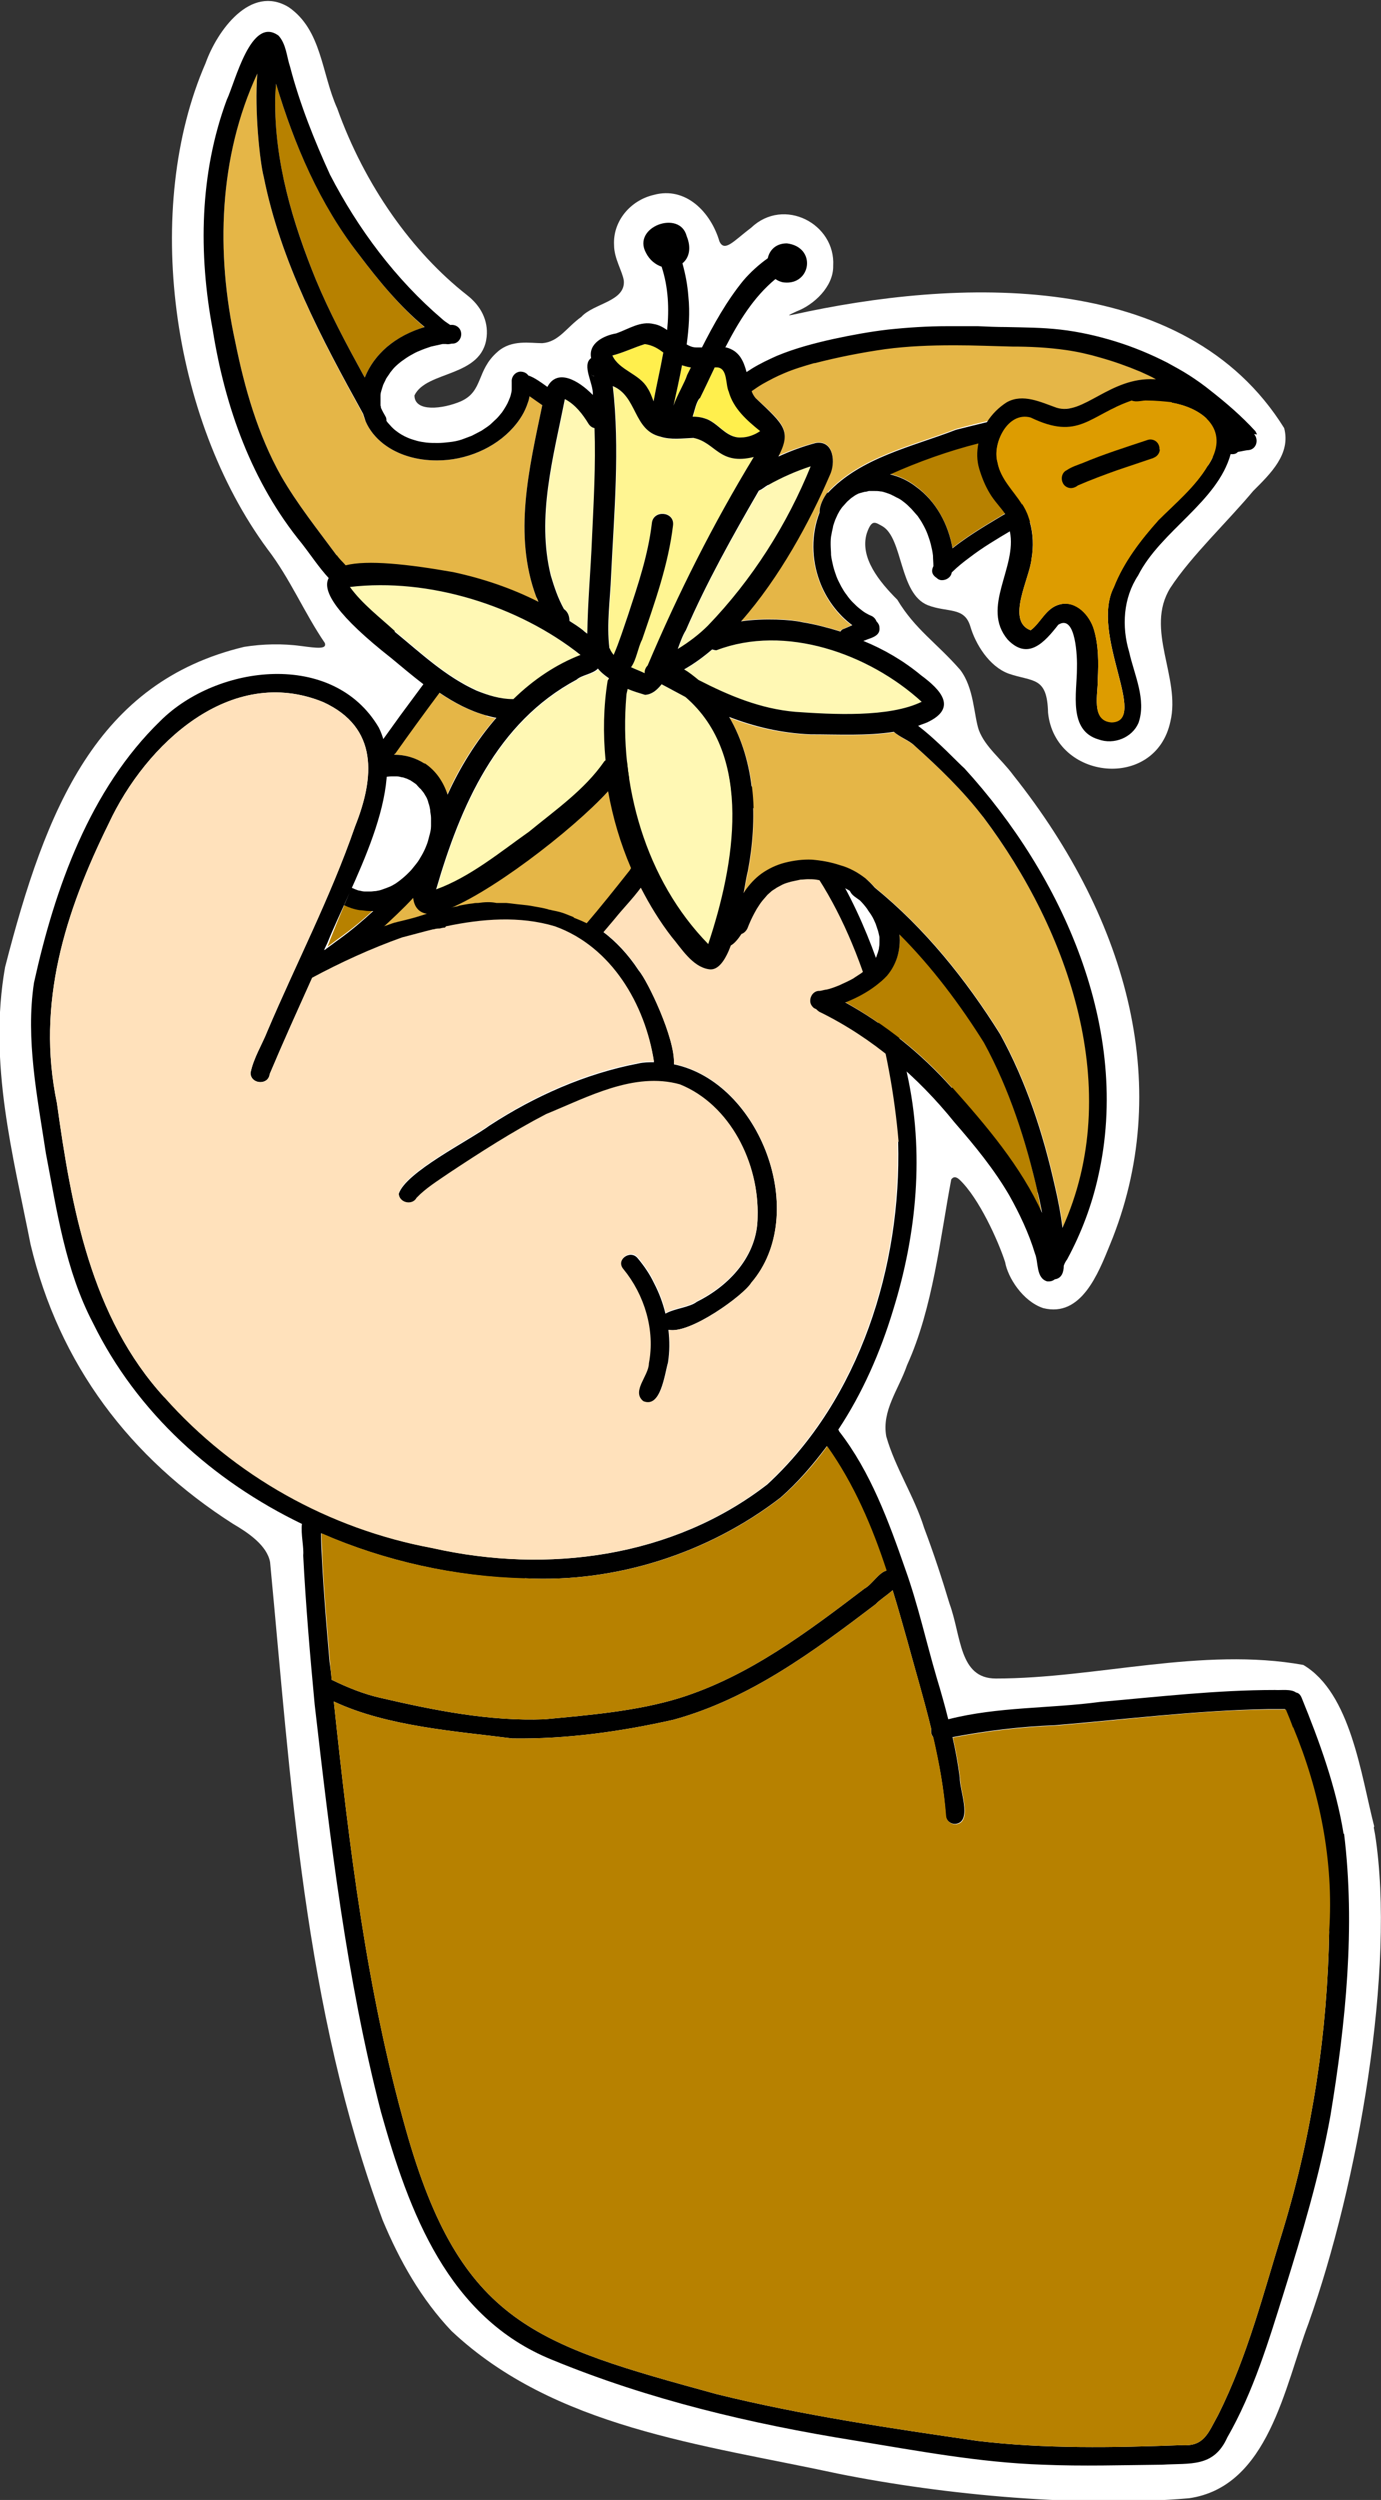 <?xml version="1.0" encoding="UTF-8"?>
<svg id="Ebene_2" data-name="Ebene 2" xmlns="http://www.w3.org/2000/svg" viewBox="0 0 32.52 58.86">
  <rect x="0" y="0" width="32.52" height="58.86" fill="#333333" stroke="none"/>
  <defs>
    <style>
      .cls-1 {
        fill: #ffe1bb;
      }

      .cls-1, .cls-2, .cls-3, .cls-4, .cls-5, .cls-6, .cls-7, .cls-8, .cls-9 {
        stroke-width: 0px;
      }

      .cls-2 {
        fill: #fff592;
      }

      .cls-3 {
        fill: #ffef4d;
      }

      .cls-4 {
        fill: #fff8b4;
      }

      .cls-5 {
        fill: #000;
      }

      .cls-6 {
        fill: #b78100;
      }

      .cls-7 {
        fill: #e5b647;
      }

      .cls-8 {
        fill: #dd9c00;
      }

      .cls-9 {
        fill: #fff;
      }
    </style>
  </defs>
  <g id="Ebene_1-2" data-name="Ebene 1">
    <g>
      <path class="cls-9" d="M32.36,43c-.31-1.2-.55-3.14-1.67-3.8-2.39-.43-4.88.32-7.24.32-.87,0-.81-1-1.09-1.76-.18-.6-.37-1.18-.6-1.79-.23-.74-.68-1.41-.89-2.15-.11-.61.29-1.1.49-1.68.61-1.34.78-3,1.04-4.37.05-.07.11-.07.19,0,.46.43.92,1.45,1.08,1.95.06.35.41.92.9,1.08.89.22,1.29-.81,1.57-1.5,1.49-3.62.48-7.58-2.28-11.05-.28-.38-.66-.66-.81-1.06-.12-.35-.11-.99-.44-1.42-.56-.64-1.06-.95-1.48-1.65-.42-.42-.89-.99-.72-1.56.12-.35.2-.26.37-.17.49.29.39,1.59,1.07,1.86.47.18.86.03,1,.5.12.41.44.94.9,1.11.58.2.91.06.93.92.16,1.59,2.53,1.84,2.88.21.25-1.04-.61-2.17,0-3.15.49-.75,1.35-1.56,1.95-2.28.41-.41.89-.87.73-1.48-2.34-3.77-7.74-3.52-11.57-2.67-.15.03-.1.01.09-.08.4-.15.87-.58.86-1.07.06-.99-1.16-1.63-1.93-.9-.41.31-.63.59-.75.32-.2-.68-.79-1.3-1.55-1.09-.55.13-.96.62-.93,1.18,0,.32.2.62.23.84.04.49-.71.53-1,.85-.35.25-.53.59-.92.62-.29,0-.72-.09-1.05.2-.51.44-.33.93-.87,1.17-.42.18-1.09.26-1.09-.14.28-.59,1.6-.42,1.7-1.38.04-.39-.14-.73-.46-.98-1.29-1.01-2.41-2.58-3.06-4.4-.37-.82-.36-1.84-1.14-2.38-.9-.55-1.69.56-1.96,1.32-1.48,3.4-.82,8.35,1.46,11.44.53.69.86,1.49,1.35,2.21.05.15-.18.12-.56.07-.44-.06-.9-.05-1.34.02-3.47.83-4.67,3.8-5.63,7.54-.4,2.26.19,4.44.6,6.53.67,2.82,2.34,5.03,4.77,6.58.36.21.8.51.87.9.49,5.13.79,10.47,2.65,15.49.4.96.91,1.86,1.62,2.61,2.42,2.28,5.9,2.67,9.1,3.36,2.53.51,5.74.8,8.27.58,1.87-.27,2.25-2.63,2.81-4.11,1.17-3.28,2.06-8.37,1.57-11.52l-.03-.16Z"/>
      <g>
        <path class="cls-5" d="M31.64,43.18c-.18-1.11-.57-2.18-.99-3.21-.03-.07-.07-.11-.13-.12-.12-.09-.35-.05-.5-.06-1.37,0-2.74.16-4.11.28-1.19.16-2.41.11-3.58.41-.08-.32-.17-.64-.27-.97-.25-.85-.44-1.72-.74-2.56-.39-1.12-.82-2.3-1.56-3.25,0-.01-.01-.02-.02-.04.57-.86.99-1.82,1.29-2.81.56-1.8.74-3.72.33-5.57-.32-1.62-.79-3.22-1.62-4.66-2.42-4.2-7.69-3.28-9.56.81-.9.21-1.78.57-2.55.94.03-.06.05-.11.08-.17.55-1.37,1.91-3.65,1.21-5.07-1.07-1.82-3.8-1.49-5.14-.16-1.67,1.62-2.49,3.95-2.98,6.17-.2,1.33.08,2.69.28,4.01.26,1.36.46,2.76,1.11,4,1.04,2.12,2.83,3.72,4.92,4.73-.03.23.05.56.03.74.06,1.17.16,2.34.27,3.51.37,3.22.75,6.45,1.56,9.59.66,2.36,1.58,4.85,4.03,5.84,2.28.94,4.69,1.51,7.12,1.9,1.47.24,2.94.52,4.44.57.94.04,1.87.01,2.81,0,.66-.04,1.21.07,1.53-.64.62-1.08.98-2.29,1.35-3.47.42-1.35.83-2.72,1.08-4.11.36-2.18.59-4.44.32-6.64ZM3.87,32.9c-1.73-1.89-2.19-4.48-2.53-6.93-.49-2.34.19-4.49,1.22-6.58.87-1.87,2.87-3.75,5.05-2.86,1.31.6,1.21,1.78.75,2.93-.57,1.65-1.38,3.21-2.06,4.81-.13.33-.33.64-.4.99,0,.27.42.3.45.03.32-.76.66-1.51,1-2.26.67-.36,1.39-.69,2.12-.95.24-.06.48-.13.73-.19.1.05.22.05.29-.06.86-.18,1.74-.25,2.58,0,1.33.48,2.12,1.83,2.33,3.18-.12,0-.24,0-.37.03-1.25.24-2.44.77-3.5,1.46-.49.36-1.98,1.1-2.14,1.61,0,.23.32.3.42.11.22-.23.5-.4.76-.58.74-.49,1.5-.98,2.29-1.39.98-.4,2.07-1,3.15-.7,1.19.48,1.87,1.86,1.83,3.11,0,.9-.66,1.61-1.43,1.99-.16.13-.54.16-.74.28-.06-.25-.15-.49-.27-.72-.1-.21-.23-.4-.38-.58-.18-.23-.54.05-.35.27,0,0,0,0,0,0,.5.61.75,1.44.6,2.21,0,.29-.42.66-.13.89.42.17.51-.65.59-.92.04-.26.04-.51.01-.77.5.11,1.76-.81,1.95-1.1,1.39-1.62.21-4.73-1.82-5.15.04-.6-.62-1.97-.83-2.21-1.01-1.54-2.63-1.81-4.28-1.54.1-.19.21-.38.33-.56.53-.75,1.24-1.46,2.06-1.9,5.38-2.42,7.64,3.76,8,8.04.08,2.91-.9,6.05-3.08,8.06-2.22,1.72-5.17,2.11-7.87,1.5-2.43-.45-4.67-1.7-6.31-3.55ZM12.36,37.16c2.14.11,4.32-.59,6.02-1.9.41-.36.76-.77,1.09-1.21.64.89,1.06,1.9,1.4,2.93-.18.05-.34.33-.51.42-1.34,1.02-2.73,2.07-4.36,2.58-1.01.31-2.12.4-3.18.5-1.29.05-2.59-.21-3.84-.5-.41-.09-.8-.25-1.17-.43-.01-.14-.03-.29-.05-.43-.07-.81-.14-1.63-.18-2.44-.01-.19-.02-.39-.02-.58,1.51.66,3.16,1.02,4.79,1.07ZM31.3,45.47c-.04,2.37-.39,4.73-1.08,7.01-.46,1.48-.84,3-1.54,4.39-.23.41-.32.74-.86.7-1.6.06-3.21.09-4.8-.1-2.06-.3-4.11-.6-6.14-1.1-4.26-1.17-6.03-1.65-7.32-6.22-.93-3.29-1.34-6.7-1.7-10.09,1.25.59,2.88.7,4.2.87,1.27.02,2.56-.16,3.8-.44,1.79-.49,3.3-1.61,4.76-2.72.09-.1.27-.21.4-.33.12.39.23.78.34,1.17.19.7.4,1.4.57,2.1-.01.07,0,.13.04.18.14.61.26,1.23.3,1.86.01.12.13.21.25.19.38-.07.07-.81.08-1.09-.04-.32-.1-.64-.17-.95.79-.15,1.6-.25,2.41-.28,1.67-.14,3.33-.35,5.01-.38.14,0,.27,0,.41,0,.06.14.12.29.17.43.63,1.52.96,3.16.85,4.81Z"/>
        <path class="cls-1" d="M21.13,26.89c.08,2.91-.9,6.05-3.08,8.06-2.22,1.72-5.17,2.11-7.87,1.5-2.43-.45-4.67-1.7-6.31-3.55-1.73-1.89-2.19-4.48-2.53-6.93-.49-2.34.19-4.49,1.22-6.58.87-1.87,2.87-3.75,5.05-2.86,1.31.6,1.21,1.78.75,2.93-.57,1.65-1.38,3.21-2.06,4.81-.13.33-.33.64-.4.99,0,.27.42.3.45.03.32-.76.66-1.51,1-2.27.67-.36,1.39-.69,2.12-.95.24-.06.48-.13.73-.19.1.06.24.05.3-.07.85-.18,1.74-.25,2.57,0,1.33.48,2.12,1.83,2.33,3.18-.12,0-.24,0-.37.03-1.25.23-2.44.77-3.5,1.46-.49.36-1.98,1.1-2.14,1.61,0,.23.32.3.42.11.22-.23.5-.4.76-.58.74-.49,1.5-.98,2.29-1.39.98-.4,2.07-1,3.15-.7,1.19.48,1.87,1.86,1.83,3.11,0,.9-.66,1.61-1.43,1.99-.16.13-.54.16-.73.28-.06-.25-.15-.49-.27-.72-.1-.21-.23-.4-.38-.58-.18-.23-.54.05-.35.27,0,0,0,0,0,0,.5.61.75,1.44.6,2.22,0,.29-.42.66-.13.89.42.17.51-.65.59-.92.04-.25.04-.51.01-.76.51.1,1.76-.81,1.94-1.11,1.39-1.62.21-4.73-1.82-5.15.03-.61-.63-1.97-.83-2.21-1.01-1.54-2.64-1.81-4.28-1.54.1-.19.21-.38.34-.56.53-.75,1.24-1.46,2.06-1.9,5.38-2.42,7.64,3.76,8,8.04Z"/>
        <path class="cls-6" d="M30.45,40.66c.63,1.52.96,3.16.85,4.81-.04,2.37-.39,4.73-1.08,7.01-.46,1.48-.84,3-1.54,4.39-.23.41-.32.74-.86.7-1.6.06-3.21.09-4.8-.1-2.06-.3-4.11-.6-6.14-1.1-4.26-1.17-6.03-1.65-7.32-6.22-.93-3.29-1.34-6.7-1.7-10.09,1.25.59,2.88.7,4.2.87,1.27.02,2.56-.16,3.8-.44,1.79-.49,3.3-1.61,4.76-2.72.09-.1.27-.21.4-.33.12.39.23.78.34,1.17.19.7.4,1.39.57,2.1-.02.07,0,.14.05.2.14.61.25,1.22.3,1.85.01.12.13.21.25.19.38-.07.07-.81.08-1.09-.04-.32-.1-.64-.17-.95.79-.15,1.6-.25,2.41-.28,1.67-.14,3.33-.36,5.01-.38.14,0,.28,0,.42,0,.06.14.12.29.17.43Z"/>
        <path class="cls-6" d="M20.87,36.98c-.18.05-.34.33-.51.42-1.34,1.02-2.73,2.07-4.36,2.58-1.01.31-2.12.4-3.18.5-1.29.05-2.59-.21-3.84-.5-.41-.09-.8-.25-1.17-.43-.01-.15-.03-.29-.04-.44-.07-.81-.14-1.63-.18-2.44,0-.19-.02-.38-.02-.57,1.51.66,3.16,1.02,4.8,1.06,2.14.11,4.32-.59,6.02-1.9.41-.36.77-.77,1.09-1.21.63.89,1.06,1.89,1.4,2.93Z"/>
        <path class="cls-1" d="M9.9,22.94c-.02-.12.06-.22.16-.26,0,0,0,0,0-.01,0-.05,0-.1.02-.15-.07-.1-.12-.23-.03-.34-.04-.14.07-.26.2-.29.2-.06.39.18.38.36.02.02.03.05.04.07.07.05.11.13.1.22.12.16-.06.45-.24.46-.2.06-.54.25-.62-.07Z"/>
        <path class="cls-1" d="M10.27,22.39c-.11-.02-.23-.08-.27-.19-.04-.11.03-.25.14-.28.07-.05.14-.06.22-.06.1-.03.22-.04.3.04.22-.05.44.15.3.36-.05.07-.15.11-.24.09-.18,0-.3.04-.46.05Z"/>
        <path class="cls-5" d="M15.26,20.62s.01-.02.02-.03c0,.01-.01.03-.02.04,0,0,0,0,0,0Z"/>
        <path class="cls-7" d="M28.27,9.58c.16.13.32.26.48.4-.82-.35-1.78-.38-2.66-.4-1.19,0-2.42.2-3.58.52-1.03.4-2.24.65-3.02,1.49-.09.11-.2.31-.2.48h0c-.21.51-.19,1.1,0,1.61.15.41.41.78.76,1.04-.06.03-.13.06-.2.09-.03.01-.05.03-.07.05-.29-.09-.6-.17-.9-.22-.25-.06-.89-.1-1.43-.02.91-1.03,1.62-2.37,2.09-3.44.14-.28.1-.83-.33-.76-.3.08-.6.18-.88.31.31-.61.14-.74-.55-1.37-.04-.05-.07-.11-.09-.16.09-.06.17-.12.26-.17.16-.09.33-.18.5-.25.23-.1.47-.17.71-.24h0s.01,0,.02,0c.54-.14,1.1-.25,1.66-.33.53-.07,1.06-.09,1.59-.09,0,0,.02,0,.03,0,.01,0,.02,0,.03,0h0s0,0,.01,0c.44,0,.88.02,1.32.03.42,0,.84.02,1.26.08.28.04.55.1.82.18.32.09.63.2.94.33.28.12.55.26.82.42.19.11.4.26.59.42h0s0,0,0,0Z"/>
        <path class="cls-7" d="M23.15,19.23c2.04,2.71,3.34,6.45,1.88,9.68-.04-.32-.1-.64-.18-.98-.28-1.25-.67-2.45-1.29-3.58-.8-1.28-1.77-2.49-2.95-3.45-.07-.07-.14-.15-.22-.21-.18-.14-.38-.25-.6-.31-.21-.07-.43-.11-.66-.13-.21-.01-.43.02-.63.07-.2.05-.39.14-.56.26-.15.11-.28.25-.39.41-.01.01-.02.03-.03.05.04-.22.07-.41.1-.52.23-1.21.19-2.55-.44-3.62.6.23,1.22.37,1.92.4.64,0,1.32.04,1.96-.06.14.13.35.2.49.33.57.51,1.13,1.05,1.6,1.66Z"/>
        <path class="cls-7" d="M9.75,21.09c.02.2.14.37.38.38.05,0,.1-.01.16-.03-.16.05-.32.1-.48.15-.17.05-.34.09-.51.13.01,0,.03,0,.04-.01-.08.02-.16.05-.24.08-.04.01-.08.03-.12.04.26-.23.52-.48.76-.74Z"/>
        <path class="cls-7" d="M13.5,21.59c-.11-.04-.21-.09-.33-.12-.07-.02-.15-.03-.22-.05-.01,0-.03,0-.04-.01-.11-.03-.22-.05-.34-.07-.1-.02-.19-.03-.29-.04-.12-.01-.24-.03-.36-.04-.08,0-.16,0-.23,0-.14-.03-.29-.02-.43,0-.04,0-.08,0-.12.01-.12.01-.25.04-.37.06.02,0,.03,0,.05,0-.13.02-.26.05-.38.09,1.04-.34,3.08-1.91,3.92-2.83.11.62.29,1.23.54,1.8,0,.02-.02.03-.03.06h0c-.34.43-.69.87-1.05,1.29-.1-.05-.2-.09-.3-.13Z"/>
        <path class="cls-7" d="M12.63,14.07s.03.07.05.11c-.63-.32-1.31-.55-2.01-.7-1.08-.19-2.02-.29-2.53-.16-.07-.08-.15-.15-.21-.24-.45-.61-.93-1.21-1.31-1.87-.55-.98-.86-2.07-1.08-3.16-.46-2.1-.39-4.37.52-6.33-.07.88.06,2.08.15,2.44.4,2,1.35,3.8,2.33,5.58.02.06.04.12.07.18.09.21.24.39.42.53.35.27.8.39,1.25.39h.02c.66,0,1.35-.28,1.79-.78.15-.17.27-.36.34-.58.02-.05.03-.1.04-.15.1.07.2.13.3.21-.31,1.49-.69,3.05-.14,4.52Z"/>
        <path class="cls-7" d="M11.45,16.86c.07.02.15.04.22.05-.48.55-.87,1.18-1.14,1.8-.1-.29-.28-.56-.54-.73-.22-.14-.46-.21-.72-.21,0-.01.02-.02.03-.03.34-.48.69-.95,1.04-1.43.34.23.71.43,1.12.54Z"/>
        <path class="cls-6" d="M10,7.7c-.32.1-.63.25-.89.47-.23.2-.41.44-.52.72-.01-.02-.03-.05-.04-.07-.4-.73-.79-1.46-1.11-2.23-.55-1.36-.99-2.8-.96-4.29v.02h0c0-.11,0-.23.02-.35.43,1.44,1.03,2.83,1.95,4.02.46.61.96,1.22,1.54,1.71Z"/>
        <path class="cls-6" d="M7.76,22.16c.12-.3.24-.6.37-.9.12.06.24.1.37.12.07,0,.14.02.22.02.03,0,.06,0,.1,0-.25.24-.52.46-.81.67-.1.07-.2.15-.3.22.02-.04.03-.08.05-.12Z"/>
        <path class="cls-6" d="M24.43,28.08c.03.15.07.3.09.45-.5-1.09-1.31-2.03-2.11-2.93-.71-.81-1.57-1.48-2.51-2.01.02,0,.04-.02.06-.02.22-.09.45-.21.66-.37.09-.07.19-.15.27-.24.11-.13.19-.28.24-.44.05-.17.07-.35.05-.53.76.76,1.42,1.64,1.99,2.55.6,1.1.99,2.31,1.27,3.54Z"/>
        <path class="cls-6" d="M26.06,10.03c.77,0,1.6.03,2.34.29-1.69.33-3.32.91-4.8,1.81-.14.09-.75.43-1.17.77-.1-.57-.4-1.11-.86-1.45-.18-.14-.39-.24-.61-.29,1.6-.72,3.35-1.12,5.1-1.13Z"/>
        <path class="cls-2" d="M16.33,10.31c.53.11.6.65,1.42.45-.96,1.58-1.78,3.21-2.5,4.91-.04.04-.07.1-.07.16,0,0,0,.01,0,.02-.09-.05-.21-.09-.32-.14.13-.18.16-.46.26-.66.3-.88.62-1.77.73-2.7.03-.32-.47-.36-.5-.04-.09.75-.32,1.43-.56,2.16-.11.32-.21.64-.34.95-.04-.04-.07-.09-.09-.15-.07-.57.02-1.15.04-1.71.07-1.48.21-2.98.04-4.46.58.24.48,1.04,1.12,1.19.25.08.52.04.78.03Z"/>
        <path class="cls-3" d="M17.91,10.15c-.13.09-.29.15-.45.15-.36.02-.54-.36-.86-.45-.09-.03-.18-.04-.28-.04.05-.15.08-.33.16-.43.12-.24.23-.48.35-.73.02,0,.04,0,.06,0,.26.01.2.39.28.57.11.4.43.68.74.93Z"/>
        <path class="cls-3" d="M16.27,8.65c-.03.06-.06.12-.09.18-.05.17-.23.46-.32.72.07-.32.14-.63.2-.95.06.02.13.04.2.05Z"/>
        <path class="cls-3" d="M15.62,8.3c-.07.39-.16.77-.23,1.15-.04-.11-.08-.22-.14-.31-.19-.34-.67-.42-.83-.77.27-.07.51-.19.77-.27.2.03.32.11.44.2Z"/>
        <path class="cls-4" d="M16.16,16.43c1.61,1.39,1.13,3.98.52,5.8-1.48-1.51-2.11-3.76-1.93-5.85,0-.05.02-.1.03-.16.14.06.28.1.41.14.16-.01.29-.1.39-.25.19.11.39.21.58.31Z"/>
        <path class="cls-4" d="M14.33,15.97s-.01.03-.01.05c-.1.61-.11,1.25-.05,1.88-.01.01-.03.03-.04.05-.46.66-1.14,1.13-1.76,1.64-.68.48-1.39,1.07-2.19,1.36.57-1.96,1.42-3.93,3.31-4.94.12-.11.38-.13.5-.25.07.08.16.16.25.22Z"/>
        <path class="cls-4" d="M13.66,15.4s.01.01.02.02c-.57.22-1.11.58-1.58,1.04,0,0-.01,0-.02,0-.29,0-.58-.09-.85-.21-.73-.33-1.32-.89-1.93-1.39-.36-.33-.77-.64-1.06-1.04,1.85-.22,3.95.43,5.41,1.59Z"/>
        <path class="cls-4" d="M21.71,16.52c-.77.38-2.12.3-2.98.24-.82-.07-1.56-.38-2.28-.74-.11-.09-.22-.18-.34-.25.23-.13.45-.29.66-.47.03.01.07.02.1.01,1.62-.62,3.59.08,4.83,1.21Z"/>
        <path class="cls-4" d="M18.09,11.42c.32-.18.66-.33,1-.44-.56,1.38-1.38,2.67-2.41,3.75-.21.21-.45.4-.71.55.06-.17.12-.33.19-.44.49-1.13,1.1-2.22,1.72-3.28.08-.03.15-.09.22-.13Z"/>
        <path class="cls-4" d="M14,10.08c.03.86-.02,1.73-.06,2.6-.03.75-.11,1.49-.11,2.23-.03-.02-.07-.05-.09-.07-.1-.08-.21-.15-.32-.22,0-.1-.04-.21-.13-.28-.14-.25-.23-.52-.31-.79-.34-1.38.06-2.78.33-4.15.24.13.41.35.55.58.04.06.09.09.15.11Z"/>
        <path class="cls-5" d="M29.6,10.23s-.02-.05-.04-.08c-.32-.35-.68-.66-1.05-.95-.16-.13-.33-.25-.5-.36-.17-.11-.34-.2-.52-.3-.39-.2-.8-.37-1.22-.5-.42-.13-.86-.23-1.3-.28-.43-.05-.85-.05-1.28-.06-.22,0-.44-.01-.66-.02-.11,0-.21,0-.32,0-.06,0-.12,0-.17,0,0,0,0,0-.01,0,0,0-.02,0-.03,0,0,0,0,0,0,0,0,0,0,0,0,0-.01,0-.02,0-.03,0-.05,0-.11,0-.16,0-.47,0-.93.03-1.4.08-.43.05-.86.13-1.28.22-.45.1-.91.22-1.34.4-.2.09-.39.18-.57.29-.05.03-.09.06-.14.09-.07-.26-.17-.5-.48-.58,0,0-.01,0-.02,0,.31-.6.66-1.18,1.18-1.61.06.04.12.07.2.08.64.07.78-.83.07-.92-.26,0-.41.16-.45.35-.21.15-.41.33-.58.53-.39.48-.69,1.02-.97,1.57-.05,0-.09,0-.14,0-.08,0-.15-.03-.22-.07.05-.37.08-.75.04-1.13-.02-.27-.07-.53-.14-.78.15-.12.22-.35.1-.64-.16-.63-1.29-.22-.96.39.09.18.23.28.37.33.16.49.18.99.13,1.49-.09-.06-.19-.12-.31-.14-.32-.08-.6.12-.89.22-.29.05-.66.23-.59.58-.23.17.06.6.04.87-.34-.35-.84-.63-1.07-.19-.14-.1-.3-.22-.45-.27-.04-.06-.11-.09-.19-.09-.12.01-.21.12-.2.24,0,.02,0,.04,0,.06,0,.04,0,.08,0,.12,0,.04-.01.08-.02.12-.01.05-.03.09-.05.14-.02.05-.04.09-.07.14-.03.05-.06.1-.09.14-.04.05-.08.1-.13.15-.05.05-.1.09-.15.14-.06.05-.13.09-.2.14-.08.04-.15.08-.23.12-.08.03-.16.06-.24.09-.09.03-.19.05-.29.06-.09.01-.18.02-.27.02-.09,0-.18,0-.27-.01-.07-.01-.15-.02-.22-.04-.07-.02-.14-.04-.21-.07-.05-.02-.11-.05-.16-.08-.05-.03-.09-.06-.13-.09-.04-.03-.07-.06-.1-.09-.03-.03-.06-.07-.09-.1-.01-.01-.02-.03-.03-.04,0-.03,0-.07-.02-.1-.04-.07-.08-.14-.11-.21,0-.02,0-.03-.01-.05,0-.03,0-.07,0-.1,0-.05,0-.09,0-.14,0-.04.01-.08.02-.11.01-.04.03-.09.04-.13.02-.05.05-.1.07-.15.03-.05.07-.1.1-.15.04-.05.07-.09.11-.13.05-.05.1-.09.15-.13.07-.05.14-.1.21-.14.07-.04.14-.08.22-.11.09-.04.18-.07.27-.1.09-.02.18-.04.27-.06.03,0,.05,0,.08,0,.05.01.09,0,.14-.01,0,0,.01,0,.02,0,.12,0,.21-.12.2-.24-.01-.13-.12-.21-.24-.2,0,0-.01,0-.02,0-.07-.05-.14-.09-.19-.14-1.09-.93-1.98-2.12-2.64-3.4-.37-.81-.71-1.66-.94-2.54-.08-.24-.09-.53-.27-.73-.65-.48-1.02,1.09-1.22,1.51-.64,1.73-.67,3.62-.33,5.42.29,1.82.92,3.59,2.1,5.03.21.27.4.56.63.81-.17.31.22.9,1.48,1.89.24.2.49.41.75.61-.18.24-.36.49-.54.73-.18.25-.36.5-.54.75-.06.1-.14.19-.21.29,0,.09,0,.17,0,.26,0,.08,0,.16,0,.25.04,0,.08,0,.12-.01.04-.02.08-.03.12-.05.05-.02.1-.03.15-.04.04,0,.09-.01.14-.01.05,0,.09,0,.14,0,.04,0,.07.01.11.02.04,0,.07.02.11.03.03.01.06.03.09.04.03.02.06.04.09.06.03.02.06.04.08.07.03.03.05.06.08.08.02.03.05.06.07.09.02.03.04.07.06.1.02.04.04.09.05.14.02.05.03.1.04.16,0,.06.02.12.02.19,0,.06,0,.13,0,.19,0,.08-.02.16-.04.23-.02.08-.04.16-.07.23-.03.08-.07.16-.11.23-.04.07-.08.14-.13.2-.05.06-.1.13-.15.18-.05.05-.1.1-.16.15-.06.05-.11.09-.17.13-.05.03-.1.06-.15.08-.05.02-.1.04-.16.06-.05.02-.1.03-.16.04-.04,0-.08.01-.12.01-.05,0-.09,0-.14,0-.04,0-.08-.01-.12-.02-.03,0-.07-.02-.1-.03-.03-.01-.06-.03-.1-.04,0,0,0,0,0,0-.04.11-.08.22-.13.33-.01.03-.02.05-.04.08.12.06.24.1.37.12.07,0,.14.02.22.02.03,0,.07,0,.1,0-.26.24-.52.46-.81.67-.1.07-.2.15-.3.22-.04.1-.08.19-.12.29.03-.01.05-.03.08-.04.03-.02.07-.04.1-.06.02-.07.07-.13.13-.18.05-.03.09-.06.14-.09,0,0,0,0,0,0,.09-.07.21-.08.31-.05.08-.05.17-.09.26-.13.04-.06.1-.1.17-.13.07-.02.15-.05.22-.07.26-.24.52-.48.76-.74.02.2.13.37.38.38.05,0,.1-.01.15-.02.05-.01.09-.03.14-.04,1.04-.34,3.08-1.91,3.92-2.83.11.62.29,1.23.54,1.81-.01.02-.02.03-.03.05,0,0,0,0,0,0-.34.43-.69.87-1.05,1.29.04.02.09.05.13.07.04.03.08.06.11.1,0,0,0,0,.01.01.04.02.07.04.11.07.11-.13.22-.26.33-.39.2-.25.43-.48.62-.74.21.41.45.8.72,1.15.23.27.49.71.88.77.22.04.39-.21.52-.56.09-.05.17-.15.25-.27.06-.02.11-.07.14-.13.01-.03.03-.07.04-.1.05-.12.11-.24.18-.36.04-.06.08-.13.13-.19.04-.05.08-.09.12-.14.03-.03.07-.06.1-.09.04-.03.08-.05.12-.08.04-.02.09-.05.13-.07.06-.03.13-.05.2-.07.08-.02.15-.03.23-.05.06,0,.12-.01.17-.01.07,0,.13,0,.2.01.11.02.23.04.34.07.07.02.14.05.21.07.07.03.13.06.2.1.02.01.04.02.05.04.04.09.15.15.23.21.06.06.12.13.17.2.03.05.07.1.1.15.04.06.07.13.1.2.02.06.04.12.06.18.01.04.02.09.03.13,0,.04,0,.07,0,.11,0,.05,0,.09-.01.13,0,.03-.01.07-.02.1-.01.04-.03.08-.04.12-.01.03-.03.05-.04.08-.02.02-.03.05-.05.07-.02.02-.04.04-.06.06-.06.06-.13.11-.19.17-.07.05-.14.09-.21.14-.11.06-.22.11-.33.16-.1.04-.2.08-.3.1-.03,0-.09.02-.15.03,0,0-.01,0-.02,0-.12,0-.21.11-.21.23,0,0,0,0,0,.01,0,.06.03.11.07.15.02.02.05.03.07.04.02.02.04.04.07.06,1.25.61,2.32,1.53,3.19,2.61.47.54.93,1.1,1.29,1.72.23.41.46.89.6,1.36.09.21.02.58.29.66.01,0,.03,0,.04,0,.06,0,.1-.02.14-.05.16-.02.21-.17.21-.32.02-.06.05-.11.08-.15.33-.61.58-1.27.73-1.95.79-3.46-.84-7.08-3.15-9.61-.13-.11-.64-.66-1.09-1,.07-.03.14-.05.21-.08.73-.34.32-.77-.14-1.11-.41-.34-.87-.61-1.36-.81.03-.01.06-.02.08-.03,0,0,0,0,0,0,0,0,0,0,0,0,.14-.05.32-.1.3-.28,0-.06-.03-.11-.07-.15-.02-.05-.05-.09-.1-.12-.05-.02-.11-.05-.16-.08-.05-.03-.1-.07-.15-.11-.05-.04-.1-.09-.15-.14-.05-.05-.1-.11-.14-.17-.05-.06-.09-.13-.13-.2-.04-.08-.08-.15-.11-.23-.03-.08-.06-.17-.08-.25-.02-.09-.04-.17-.05-.26,0-.08-.01-.17-.01-.25,0-.08,0-.16.02-.24.01-.07.03-.13.04-.2.02-.06.04-.13.07-.19.02-.05.05-.11.08-.16.03-.04.05-.08.09-.12.03-.03.06-.07.09-.1.03-.03.06-.05.09-.08.03-.02.07-.05.1-.07.04-.02.07-.04.11-.05.04-.01.07-.02.11-.03.03,0,.07-.01.1-.02.04,0,.08,0,.13,0,.05,0,.09,0,.14.01.05,0,.09.02.13.03.05.02.1.03.15.06.05.02.09.05.14.07.06.03.11.07.16.11.05.04.1.09.15.14.05.06.1.11.15.17.04.06.09.13.12.19.04.07.08.15.11.23.03.08.06.17.08.25.02.08.04.17.05.26,0,.08.01.17.01.25-.05.1-.04.18.04.25.01.01.03.02.04.03.03.03.07.05.12.05.11,0,.21-.07.23-.17,0,0,0,0,0-.01.13-.13.28-.25.43-.36.3-.23.62-.42.94-.61.18.85-.69,1.79-.05,2.55.48.5.87.06,1.19-.35.42-.27.45.79.44,1.03,0,.57-.21,1.46.51,1.67.36.13.79-.04.94-.39.19-.55-.1-1.13-.22-1.67-.18-.6-.14-1.27.21-1.8.53-1.05,1.87-1.73,2.18-2.86.06.01.13,0,.17-.05.07-.01.15-.03.22-.04.22,0,.28-.25.16-.38ZM27.59,9.48c.34.06.63.19.83.38-.68-.22-1.43-.26-2.15-.27.11-.05.23-.1.37-.15.12.05.25-.01.37,0,.19,0,.39.02.58.04ZM16.48,9.38c.12-.24.23-.48.35-.73.02,0,.03,0,.05,0,.26.01.2.4.28.57.11.4.43.68.74.93-.13.09-.29.15-.45.15-.36.02-.54-.36-.86-.45-.09-.03-.18-.04-.28-.04.05-.15.08-.33.16-.43ZM18.09,11.42c.32-.18.66-.33,1-.44-.56,1.38-1.38,2.67-2.42,3.75-.21.21-.45.39-.71.55.06-.17.12-.33.19-.44.49-1.13,1.1-2.22,1.72-3.29.08-.03.14-.09.21-.13ZM16.27,8.65c-.03.06-.06.12-.09.18-.05.17-.23.46-.32.72.07-.32.14-.63.2-.95.06.02.13.04.2.05ZM15.18,8.1c.2.03.32.11.44.2-.07.39-.16.77-.23,1.15-.04-.11-.08-.22-.14-.31-.19-.34-.67-.42-.83-.77.27-.07.51-.19.77-.27ZM13.92,8.82s0,0,0,0c.02.02.05.03.08.04-.03,0-.05-.02-.07-.03ZM13.31,9.4c.24.13.41.35.55.58.04.06.09.09.14.1.03.87-.02,1.73-.06,2.6-.03.75-.1,1.49-.11,2.24-.03-.02-.07-.05-.1-.08-.1-.08-.21-.15-.32-.22,0-.1-.03-.21-.13-.28-.14-.25-.23-.52-.31-.79-.34-1.38.06-2.78.33-4.15ZM6.5,1.97c.43,1.44,1.03,2.84,1.95,4.02.46.61.96,1.22,1.55,1.71-.33.1-.63.25-.89.47-.23.2-.41.44-.52.72-.01-.02-.03-.05-.04-.07-.4-.73-.79-1.46-1.11-2.23-.55-1.35-.98-2.78-.96-4.26,0-.12.01-.23.02-.35ZM7.93,13.08c-.45-.61-.93-1.21-1.31-1.87-.55-.98-.86-2.07-1.08-3.16-.46-2.1-.39-4.36.52-6.32-.07.88.06,2.08.15,2.43.4,2,1.36,3.81,2.34,5.58.02.06.04.12.06.18.09.21.24.39.42.53.35.27.8.39,1.25.39,0,0,.01,0,.02,0,.66,0,1.35-.28,1.79-.78.15-.17.27-.36.34-.58.02-.05.03-.1.04-.15.1.07.2.14.3.21-.31,1.49-.69,3.05-.14,4.52.02.03.03.07.05.11-.63-.32-1.31-.55-2.01-.7-1.08-.19-2.02-.29-2.53-.16-.07-.08-.15-.15-.21-.24ZM9.3,14.86c-.36-.33-.77-.64-1.06-1.04t0,0c1.86-.22,3.97.44,5.43,1.6,0,0,0,0,0,0-.57.22-1.11.58-1.58,1.04,0,0-.01,0-.02,0-.29,0-.58-.09-.85-.2-.73-.33-1.32-.89-1.93-1.39ZM10,17.98c-.22-.14-.46-.21-.72-.21,0-.01.02-.02.03-.03.34-.48.69-.96,1.04-1.43.34.23.71.43,1.12.54.07.02.15.04.22.05-.48.55-.87,1.19-1.15,1.81-.1-.3-.27-.56-.54-.74ZM14.31,16.02c-.1.62-.11,1.25-.05,1.88-.01.01-.03.02-.04.04-.46.66-1.14,1.13-1.76,1.64-.68.48-1.39,1.07-2.19,1.36.57-1.96,1.42-3.93,3.31-4.94.12-.11.38-.13.5-.26.07.09.16.16.26.23,0,.01-.02.03-.02.04ZM14.35,15.26c-.07-.57.02-1.15.04-1.71.07-1.48.21-2.98.04-4.46.58.24.48,1.04,1.12,1.19.25.08.52.04.78.03.53.11.6.65,1.42.45-.96,1.58-1.78,3.21-2.5,4.91-.04.04-.07.1-.07.16,0,0,0,.01,0,.02-.1-.05-.21-.09-.32-.14.13-.18.16-.46.26-.65.3-.88.62-1.77.73-2.7.03-.32-.47-.36-.5-.04-.09.75-.32,1.43-.56,2.16-.11.32-.21.64-.34.94-.03-.04-.07-.09-.09-.15ZM16.68,22.23c-1.48-1.51-2.11-3.76-1.93-5.85,0-.05.02-.1.03-.16.14.06.28.1.41.14.16-.01.28-.11.39-.25.19.1.37.2.56.3,1.62,1.39,1.15,3.98.54,5.81ZM22.41,25.61c-.72-.81-1.57-1.49-2.51-2.01.02,0,.04-.01.06-.02.22-.09.45-.21.66-.37.09-.07.19-.15.27-.24.11-.13.19-.28.24-.44.05-.17.07-.35.05-.53.76.76,1.42,1.64,1.99,2.55.6,1.1.99,2.31,1.27,3.54.04.16.07.31.1.47-.5-1.1-1.31-2.05-2.11-2.95ZM23.15,19.23c2.04,2.71,3.33,6.45,1.87,9.68-.04-.32-.1-.64-.18-.98-.28-1.25-.67-2.45-1.29-3.58-.8-1.28-1.77-2.49-2.95-3.45-.07-.08-.14-.15-.22-.22-.18-.14-.38-.25-.6-.31-.21-.07-.43-.11-.66-.13-.21-.01-.43.02-.63.07-.2.05-.39.14-.56.26-.15.11-.28.25-.39.41-.01.02-.02.03-.03.05.04-.22.07-.41.1-.52.23-1.21.19-2.55-.44-3.63.6.23,1.22.38,1.92.41.64,0,1.32.04,1.96-.06.14.13.36.2.49.33.57.51,1.13,1.05,1.6,1.66ZM21.71,16.52c-.77.38-2.12.3-2.98.24-.82-.07-1.56-.38-2.28-.75-.11-.09-.22-.18-.34-.25.23-.13.45-.29.66-.47.03.01.07.02.1.02,1.62-.62,3.59.08,4.83,1.21ZM19.49,11.59c-.09.11-.2.32-.19.48-.2.51-.19,1.1,0,1.61.15.41.42.78.77,1.04-.07.03-.13.06-.21.09-.03.01-.05.03-.07.06-.29-.09-.59-.17-.9-.22-.25-.06-.9-.1-1.44-.02.91-1.03,1.63-2.37,2.09-3.44.14-.28.1-.83-.33-.76-.3.08-.6.19-.88.32.31-.61.14-.74-.54-1.38-.04-.05-.07-.1-.09-.16.09-.06.17-.12.26-.17.16-.09.33-.18.5-.25.23-.1.47-.17.71-.24h0s.01,0,.02,0c.54-.14,1.1-.25,1.66-.33.53-.07,1.06-.09,1.59-.09,0,0,.02,0,.03,0,.01,0,.02,0,.03,0,0,0,0,0,0,0,0,0,0,0,0,0,0,0,0,0,.01,0,.44,0,.88.02,1.32.03.42,0,.84.02,1.26.08.28.04.55.1.82.18.32.09.63.2.94.33.13.06.25.11.37.18-.01,0-.02,0-.03,0-1.05-.06-1.69.87-2.31.67-.37-.13-.79-.34-1.17-.13-.19.12-.35.28-.47.47-.25.06-.49.12-.73.18-1.03.4-2.24.65-3.02,1.49ZM23.6,12.14c-.14.09-.75.43-1.17.77-.1-.57-.39-1.11-.86-1.45-.18-.14-.39-.24-.61-.29.67-.3,1.37-.55,2.08-.73-.04.2-.04.4.02.6.06.2.14.4.25.58.1.17.25.32.36.48-.02.01-.05.03-.07.04ZM23.49,10.89c-.05-.17-.03-.38.05-.57.83-.18,1.68-.28,2.53-.29.77,0,1.59.04,2.33.3-1.51.29-2.99.79-4.34,1.54-.2-.32-.5-.59-.57-.98ZM28.44,10.96c-.3.5-.75.87-1.16,1.28-.42.47-.82.99-1.05,1.58-.57,1.12.83,3.15-.05,3.18-.5-.03-.32-.67-.33-1.01.02-.39.02-.8-.09-1.17-.1-.34-.42-.69-.8-.59-.33.08-.45.43-.69.61-.59-.22-.02-1.23.02-1.68.05-.29.04-.59-.04-.87,1.33-.75,2.81-1.24,4.31-1.53-.03.07-.07.14-.12.21Z"/>
        <path class="cls-5" d="M25.14,11.47c-.18-.06-.2-.33-.03-.41.12-.07.25-.12.38-.17.5-.2,1.01-.37,1.52-.54.12-.04.24.02.28.14.04.12-.02.24-.14.28-.29.1-.57.19-.86.29-.31.11-.63.22-.93.36-.06.05-.15.07-.23.05Z"/>
        <path class="cls-8" d="M27.59,9.48c.8.14,1.39.69.85,1.49-.3.5-.75.87-1.16,1.28-.42.47-.82.99-1.05,1.58-.57,1.12.83,3.15-.05,3.18-.5-.03-.32-.67-.33-1.01.02-.39.02-.8-.09-1.17-.1-.34-.42-.69-.8-.6-.33.08-.44.43-.69.61-.59-.22-.02-1.23.02-1.68.06-.32.04-.67-.07-.98-.15-.48-.63-.78-.73-1.29-.13-.45.24-1.21.78-1.06,1.14.55,1.37-.05,2.38-.4.12.05.25-.01.37,0,.19,0,.39.02.58.04ZM27.16,10.78c.12-.04.18-.17.14-.28-.04-.12-.17-.18-.28-.14-.51.17-1.02.33-1.52.54-.13.05-.26.09-.38.17-.17.08-.15.35.03.41.08.03.17,0,.23-.05.3-.13.62-.25.93-.36.29-.1.57-.19.86-.29Z"/>
      </g>
    </g>
  </g>
</svg>